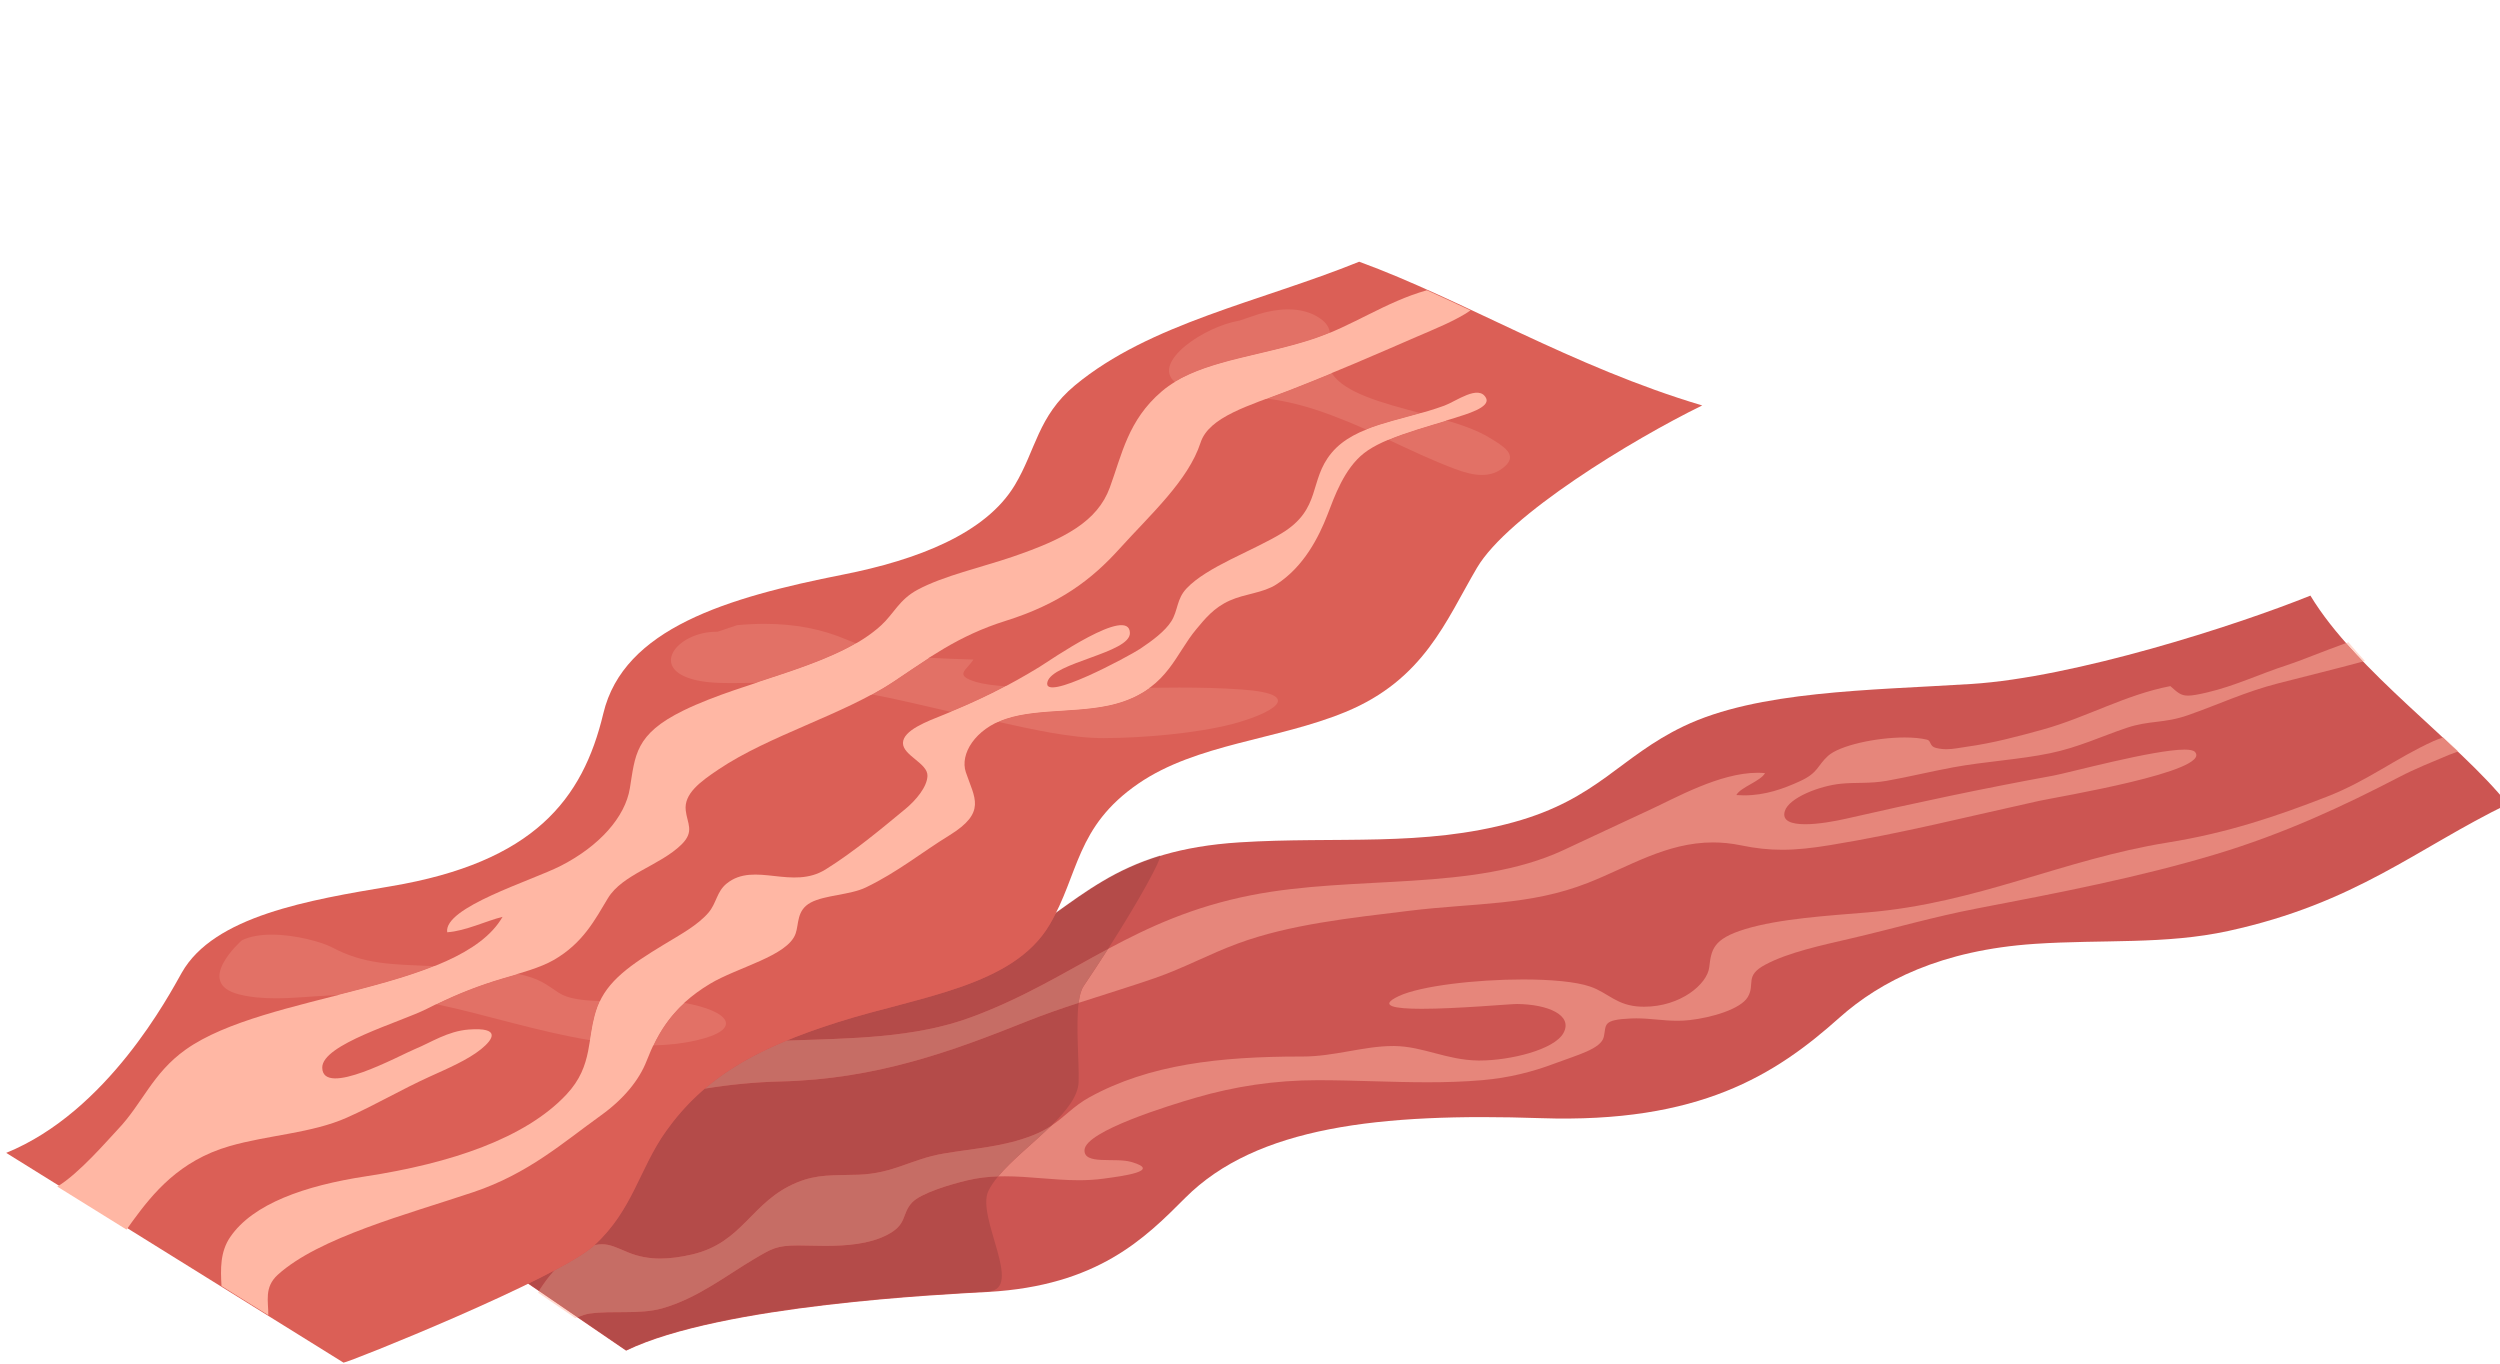 <?xml version="1.0" encoding="UTF-8" standalone="no"?>
<!-- Created with Inkscape (http://www.inkscape.org/) -->

<svg
   width="189.064mm"
   height="103.118mm"
   viewBox="0 0 189.064 103.118"
   version="1.1"
   id="svg11989"
   inkscape:version="1.1.1 (3bf5ae0d25, 2021-09-20)"
   sodipodi:docname="extra-bacon.svg"
   xmlns:inkscape="http://www.inkscape.org/namespaces/inkscape"
   xmlns:sodipodi="http://sodipodi.sourceforge.net/DTD/sodipodi-0.dtd"
   xmlns="http://www.w3.org/2000/svg"
   xmlns:svg="http://www.w3.org/2000/svg">
  <sodipodi:namedview
     id="namedview11991"
     pagecolor="#505050"
     bordercolor="#ffffff"
     borderopacity="1"
     inkscape:pageshadow="0"
     inkscape:pageopacity="0"
     inkscape:pagecheckerboard="1"
     inkscape:document-units="mm"
     showgrid="false"
     inkscape:zoom="0.69753788"
     inkscape:cx="302.49253"
     inkscape:cy="125.44122"
     inkscape:window-width="1920"
     inkscape:window-height="1001"
     inkscape:window-x="-9"
     inkscape:window-y="-9"
     inkscape:window-maximized="1"
     inkscape:current-layer="layer2" />
  <defs
     id="defs11986" />
  <g
     inkscape:groupmode="layer"
     id="layer2"
     inkscape:label="Layer 2"
     style="display:inline"
     transform="translate(-2.397,-4.347)">
    <g
       id="g14897"
       transform="matrix(0.353,0,0,-0.19,-740.341,382.658)"
       style="display:inline">
      <path
         d="m 2641.33,1671.06 c -19.66,-17.79 -32.51,-39.4 -59.84,-50.49 -13.53,-5.49 -26.89,-3.34 -41.46,-5.14 -20.07,-2.49 -33.1,-14.82 -41.89,-29.39 -13.7,-22.74 -29.98,-42.12 -63.98,-39.99 -34.49,2.16 -60.95,-3.41 -76.16,-31.71 -8.66,-16.14 -18.77,-34.98 -42.24,-37.46 -9.18,-0.97 -57.26,-5.11 -77.55,-23.38 l -68.31,86.76 c 0.12,0.94 41.7,38.88 56.03,43.93 15.42,5.44 31.6,3.68 47.34,6.46 22.56,3.97 36.18,12.57 49.77,28.02 13.35,15.17 20.94,34.14 46.61,37.16 20.82,2.44 39.29,-1.94 58.77,8.06 17.96,9.23 22.63,25.93 36.35,38.15 15.87,14.14 39.77,14.27 61.65,16.83 21.95,2.57 56.5,23.09 72.63,35.17 9.77,-30.12 31.84,-58.56 42.28,-82.98"
         style="fill:#cc5552;fill-opacity:1;fill-rule:nonzero;stroke:none;stroke-width:0.1"
         id="path1610" />
      <path
         d="m 2610.33,1727.81 c -1.26,2.43 -2.48,4.88 -3.64,7.34 0.16,0.11 0.32,0.22 0.49,0.33 1.13,-2.5 2.32,-4.99 3.55,-7.47 -0.13,-0.06 -0.27,-0.13 -0.4,-0.2"
         style="fill:#ffdbd1;fill-opacity:1;fill-rule:nonzero;stroke:none;stroke-width:0.1"
         id="path1612" />
      <path
         d="m 2335.16,1591.95 c 0.19,2.84 0.52,5.16 1.04,6.59 1.88,5.18 3.64,10.17 5.26,14.87 8.77,8.75 18.11,16.76 30.59,21.35 22.3,8.19 47.66,1.3 67,18 6.21,5.36 12.15,10.62 18.38,15.94 5.5,4.69 15.03,14.82 23.17,14.82 0.54,0 1.08,-0.04 1.61,-0.14 -1,-3.29 -5.22,-5.55 -6.15,-8.73 0.57,-0.08 1.12,-0.12 1.67,-0.12 4.58,0 8.53,2.71 12.02,5.69 3.89,3.32 3.65,6.17 5.97,10.05 2.48,4.13 10.25,7.3 16.39,7.3 1.81,0 3.47,-0.27 4.82,-0.88 0.9,-0.41 0.47,-2.64 1.91,-3.29 0.81,-0.36 1.54,-0.5 2.24,-0.5 1.45,0 2.78,0.58 4.39,1 5.63,1.44 11.14,4.21 16.25,6.83 9.4,4.84 17.61,13.81 27.32,17.29 1.55,-2.55 2.21,-3.79 3.79,-3.79 0.92,0 2.16,0.43 4.06,1.25 6.05,2.63 11.34,7.41 17.09,10.85 2.79,1.67 7.45,5.31 12.71,8.82 1.16,-2.46 2.38,-4.91 3.64,-7.34 -6.11,-3.07 -12.33,-5.88 -18.15,-8.67 -7.18,-3.43 -12.77,-8.41 -19.37,-12.7 -5.22,-3.38 -8.21,-1.95 -13.18,-5.07 -5.41,-3.39 -10.28,-7.72 -16.33,-10.06 -6.68,-2.57 -13.96,-3.28 -20.75,-5.61 -4.82,-1.64 -9.42,-3.78 -14.28,-5.38 -3.61,-1.18 -6.6,-0.56 -9.79,-1.15 -4.63,-0.84 -11.14,-5.61 -12.03,-10.87 -0.68,-4 1.46,-5.26 4.37,-5.26 2.81,0 6.33,1.18 8.74,2.2 14.85,6.31 29.23,12 44.45,17.16 3.11,1.05 21.48,10.34 28.07,10.34 1.12,0 1.89,-0.27 2.21,-0.88 3.92,-7.71 -29.61,-17.99 -33.35,-19.52 -14.75,-6.03 -29.61,-13.01 -44.84,-17.63 -3.8,-1.15 -7.03,-1.83 -10.22,-1.83 -2.85,0 -5.66,0.54 -8.83,1.76 -2.08,0.8 -4.07,1.16 -5.99,1.16 -10.02,0 -18.05,-9.72 -26.8,-16.1 -12.53,-9.14 -24.14,-7.9 -38.29,-11.11 -12.87,-2.92 -25.55,-5.42 -36.61,-12.95 -6.24,-4.25 -11.54,-9.76 -17.89,-13.85 -5.35,-3.44 -10.89,-6.55 -16.31,-9.84"
         style="fill:#e6867b;fill-opacity:1;fill-rule:nonzero;stroke:none;stroke-width:0.1"
         id="path1614" />
      <path
         d="m 2227.33,1466.46 -7.96,10.11 c 0.05,0.22 0.11,0.43 0.17,0.65 l 8.21,-10.44 c -0.14,-0.1 -0.28,-0.21 -0.42,-0.32"
         style="fill:#ffdbd1;fill-opacity:1;fill-rule:nonzero;stroke:none;stroke-width:0.1"
         id="path1616" />
      <path
         d="m 2227.75,1466.78 -8.21,10.44 c 0.01,0.04 0.03,0.09 0.04,0.14 l 8.27,-10.5 c -0.03,-0.03 -0.06,-0.05 -0.1,-0.08"
         style="fill:#e6867b;fill-opacity:1;fill-rule:nonzero;stroke:none;stroke-width:0.1"
         id="path1618" />
      <path
         d="m 2630.63,1691.97 c -1.05,1.84 -2.12,3.7 -3.21,5.58 0.05,0.03 0.09,0.06 0.13,0.09 1.1,-1.88 2.18,-3.73 3.24,-5.57 -0.05,-0.04 -0.11,-0.07 -0.16,-0.1"
         style="fill:#ffdbd1;fill-opacity:1;fill-rule:nonzero;stroke:none;stroke-width:0.1"
         id="path1620" />
      <path
         d="m 2335.15,1521.35 c -2.67,0 -5.31,0.39 -7.94,0.78 -2.62,0.39 -5.24,0.78 -7.86,0.78 -0.48,0 -0.96,-0.01 -1.43,-0.04 2.9,6.46 7.56,13.27 11.3,20.06 3.01,3.67 4.77,7.87 8.27,11.45 12.81,13.09 27.89,16.2 45.26,16.2 0.11,0 0.23,0 0.34,0 0.02,0 0.03,0 0.04,0 3.4,0 6.68,1.05 9.88,2.09 3.21,1.05 6.35,2.09 9.47,2.09 0.12,0 0.24,0 0.36,0 6.14,-0.16 11.12,-5.58 17.89,-5.76 0.13,0 0.25,0 0.38,0 6.46,0 15.99,4.27 17.93,10.99 2.06,7.11 -3.39,11.4 -9.96,11.5 -0.01,0 -0.01,0 -0.02,0 -0.79,0 -4,-0.48 -7.96,-0.96 -3.96,-0.48 -8.67,-0.95 -12.45,-0.95 -5.79,0 -9.42,1.11 -4.9,5.06 4.66,4.05 16.45,6.62 26.62,6.62 5.93,0 11.31,-0.87 14.39,-2.84 3.88,-2.47 5.66,-7.65 10.88,-7.99 0.22,-0.01 0.45,-0.02 0.67,-0.02 7.77,0 13.52,8.95 13.95,15.71 0.44,6.98 0.77,11.25 7.65,15.16 7.41,4.2 17.89,5.37 26.21,6.66 23.73,3.7 41.83,21.08 64.39,27.83 12.73,3.8 23.28,10.43 34.05,18.22 8.79,6.35 14.71,15.28 22.9,22.18 0.36,0.31 1.06,0.8 1.96,1.38 1.09,-1.88 2.16,-3.74 3.21,-5.58 -0.73,-0.48 -1.38,-0.92 -1.88,-1.31 -3.57,-2.78 -7.34,-5.59 -10.61,-8.76 -11.87,-11.48 -24.72,-22.65 -39.41,-30.83 -16.36,-9.13 -33.54,-15.3 -51.1,-21.55 -9.17,-3.26 -17.95,-8.02 -26.93,-11.9 -6.36,-2.76 -13.45,-5.54 -18.42,-10.46 -4.55,-4.5 -2.09,-7.71 -3.78,-12.94 -1.53,-4.73 -7.67,-8.14 -12.44,-9.13 -0.91,-0.2 -1.78,-0.27 -2.63,-0.27 -1.52,0 -2.96,0.24 -4.4,0.48 -1.43,0.24 -2.87,0.48 -4.4,0.48 -0.36,0 -0.72,-0.01 -1.09,-0.04 -6.3,-0.51 -5.29,-2.48 -5.87,-7.32 -0.58,-4.81 -5.7,-7.22 -10.49,-10.58 -4.75,-3.33 -9.83,-5.75 -15.53,-6.66 -3.92,-0.63 -7.84,-0.84 -11.76,-0.84 -7.74,0 -15.5,0.81 -23.37,0.83 -0.05,0 -0.09,0 -0.13,0 -9.23,0 -17.84,-2.5 -26.02,-6.91 -5.89,-3.17 -23.66,-13.32 -23.95,-20.8 -0.23,-6.17 6.47,-2.96 9.97,-4.81 6.83,-3.6 -1.96,-5.68 -5.89,-6.67 -1.8,-0.46 -3.59,-0.63 -5.35,-0.63"
         style="fill:#e6867b;fill-opacity:1;fill-rule:nonzero;stroke:none;stroke-width:0.1"
         id="path1622" />
      <path
         d="m 2238.21,1453.69 -10.36,13.17 c 0.97,0.71 1.82,1.22 2.52,1.4 5.01,1.31 10.71,-0.45 15.56,2.08 7.48,3.9 13.93,13.29 19.47,19.38 4.05,4.44 4.96,5.66 9.71,5.66 0.68,0 1.44,-0.03 2.29,-0.07 1.12,-0.06 2.25,-0.1 3.37,-0.1 4.81,0 9.5,0.76 13.24,4.26 4.57,4.29 3.12,8.3 5.45,12.98 1.85,3.72 8.2,7.25 11.92,8.88 2.2,0.97 4.37,1.41 6.54,1.54 -0.9,-1.99 -1.62,-3.94 -2.11,-5.86 -2.63,-10.41 7.71,-39.11 -0.05,-39.93 -9.18,-0.97 -57.26,-5.11 -77.55,-23.39 m -18.63,23.67 -2.26,2.87 c 1.96,1.77 3.81,3.51 5.5,5.18 -1.25,-2.56 -2.26,-5.21 -3.05,-7.47 -0.07,-0.19 -0.13,-0.38 -0.19,-0.58"
         style="fill:#b44b49;fill-opacity:1;fill-rule:nonzero;stroke:none;stroke-width:0.1"
         id="path1624" />
      <path
         d="m 2330.31,1627.75 c 0.02,0.1 0.05,0.2 0.08,0.3 6.47,8.57 12.63,17.11 22.2,22.56 0.03,-0.02 0.04,-0.07 0.05,-0.16 -9.64,-5.46 -15.82,-14.08 -22.33,-22.7"
         style="fill:#d7c1c1;fill-opacity:1;fill-rule:nonzero;stroke:none;stroke-width:0.1"
         id="path1626" />
      <path
         d="m 2245.55,1490.17 c -2.35,0 -4.62,0.71 -6.85,2.41 -2.43,1.85 -3.88,3.29 -5.66,3.29 -0.5,0 -1.02,-0.11 -1.6,-0.36 8.23,14.1 9.57,30.3 15.26,45.22 2.49,6.5 5.24,12.12 8.36,17.07 5.33,1.6 10.75,2.61 16.21,2.85 20.52,0.9 36.76,12.02 52.9,24.02 3.55,2.63 7.24,5 10.99,7.28 -0.62,-9.18 0.13,-23.81 -0.01,-31.56 -0.1,-5.64 -2.67,-11.54 -5.93,-17.46 -1.09,-1.33 -2.34,-2.59 -3.91,-3.73 -6.34,-4.63 -12.34,-5.09 -19.16,-7.27 -6.9,-2.2 -10.6,-7.9 -18.18,-8.39 -5.37,-0.34 -8.71,0.32 -13.18,-3.11 -9.84,-7.55 -11.45,-23.89 -22.47,-28.64 -2.34,-1 -4.59,-1.62 -6.77,-1.62 m 27.04,86.76 c 3.36,2.58 7.03,5.01 11.04,7.36 17.42,10.24 37.48,14.11 45.3,38.75 0.5,1.57 0.95,3.15 1.38,4.71 6.51,8.62 12.69,17.24 22.33,22.7 0.13,-1.7 -4.17,-16.67 -11.18,-37.04 -9.35,-9.32 -18.07,-19.46 -29.3,-27.17 -12.15,-8.36 -25.84,-8.44 -39.57,-9.31"
         style="fill:#b44b49;fill-opacity:1;fill-rule:nonzero;stroke:none;stroke-width:0.1"
         id="path1628" />
      <path
         d="m 2255.06,1557.8 c 4.82,7.66 10.53,13.75 17.53,19.13 13.73,0.87 27.42,0.95 39.57,9.31 11.23,7.71 19.95,17.85 29.3,27.17 -1.62,-4.7 -3.38,-9.69 -5.26,-14.87 -0.52,-1.43 -0.85,-3.75 -1.04,-6.59 -3.75,-2.28 -7.44,-4.65 -10.99,-7.28 -16.14,-12 -32.38,-23.12 -52.9,-24.02 -5.46,-0.24 -10.88,-1.25 -16.21,-2.85"
         style="fill:#c66d65;fill-opacity:1;fill-rule:nonzero;stroke:none;stroke-width:0.1"
         id="path1630" />
      <path
         d="m 2227.85,1466.86 -8.27,10.5 c 0.06,0.2 0.12,0.39 0.19,0.58 0.79,2.26 1.8,4.91 3.05,7.47 3.95,3.89 7.04,7.39 8.59,10.04 0.01,0.02 0.02,0.04 0.03,0.06 0.58,0.25 1.1,0.36 1.6,0.36 1.78,0 3.23,-1.44 5.66,-3.29 2.23,-1.7 4.5,-2.41 6.85,-2.41 2.18,0 4.43,0.62 6.77,1.62 11.02,4.75 12.63,21.09 22.47,28.64 4.47,3.43 7.81,2.77 13.18,3.11 7.58,0.49 11.28,6.19 18.18,8.39 6.82,2.18 12.82,2.64 19.16,7.27 1.57,1.14 2.82,2.4 3.91,3.73 -3.74,-6.79 -8.4,-13.6 -11.3,-20.06 -2.17,-0.13 -4.34,-0.57 -6.54,-1.54 -3.72,-1.63 -10.07,-5.16 -11.92,-8.88 -2.33,-4.68 -0.88,-8.69 -5.45,-12.98 -3.74,-3.5 -8.43,-4.26 -13.24,-4.26 -1.12,0 -2.25,0.04 -3.37,0.1 -0.85,0.04 -1.61,0.07 -2.29,0.07 -4.75,0 -5.66,-1.22 -9.71,-5.66 -5.54,-6.09 -11.99,-15.48 -19.47,-19.38 -4.85,-2.53 -10.55,-0.77 -15.56,-2.08 -0.7,-0.18 -1.55,-0.69 -2.52,-1.4"
         style="fill:#c66d65;fill-opacity:1;fill-rule:nonzero;stroke:none;stroke-width:0.1"
         id="path1632" />
      <path
         d="m 2395.26,1886.94 c -21.19,-15.95 -44.84,-24.48 -60.89,-49.21 -7.96,-12.26 -8.37,-25.78 -12.9,-39.75 -6.23,-19.23 -20.8,-29.7 -36.77,-35.57 -24.93,-9.16 -47.03,-21.48 -51.37,-55.26 -4.4,-34.28 -14.87,-59.22 -45.54,-68.8 -17.48,-5.45 -37.89,-11.81 -44.77,-34.39 -2.69,-8.83 -15.84,-55.27 -37.62,-71.73 l 72.27,-83.49 c 0.95,-0.06 46.07,33.6 53.74,46.71 8.25,14.12 9.59,30.34 15.29,45.28 8.17,21.39 19.19,33.14 36.93,43.56 17.42,10.24 37.48,14.11 45.3,38.75 6.34,19.98 5.52,38.94 19.03,56.18 12.46,15.89 29.74,17.32 44.33,28.48 16.89,12.91 21.54,36.36 28.19,57.36 6.67,21.06 33.35,51.11 48.27,64.67 -27.73,15.29 -51.49,42.33 -73.49,57.21"
         style="fill:#db5f56;fill-opacity:1;fill-rule:nonzero;stroke:none;stroke-width:0.1"
         id="path1634" />
      <path
         d="m 2409.77,1875.58 c -8.86,-4.61 -15.91,-14.25 -24.45,-19.49 -11.73,-7.2 -24.73,-8.65 -32.37,-20.78 -7.24,-11.49 -8.53,-25.21 -11.12,-38.29 -2.65,-13.41 -9.59,-20.41 -20.91,-27.57 -6.58,-4.17 -14.71,-7.53 -20.26,-13.07 -3.98,-3.97 -5.04,-9.46 -7.84,-14.22 -9.67,-16.45 -28.93,-21.69 -42.34,-33.86 -10.43,-9.47 -10.31,-17.9 -11.47,-30.97 -1.01,-11.47 -6.54,-22.99 -14.77,-30.82 -6.36,-6.04 -25.17,-16.53 -24.36,-26.47 3.89,0.47 8.41,4.57 11.86,6.14 -9.22,-29.81 -50.68,-30.13 -67.88,-52.83 -7.15,-9.43 -9.28,-21.56 -14.6,-31.89 -1.88,-3.65 -8.3,-17.62 -12.92,-22.64 l 14.84,-17.13 c 0.48,1.25 0.91,2.42 1.32,3.43 4.32,10.93 9.95,24.01 20.77,29.81 8.24,4.41 17.58,5.11 25.08,11.3 6.19,5.11 11.67,11.2 17.8,16.36 3.8,3.2 8.17,6.68 10.98,10.91 2.62,3.93 4.33,8.78 -2.64,7.82 -4.48,-0.61 -8.14,-5.2 -11.47,-7.73 -3.24,-2.46 -19.82,-19.5 -19.91,-7.45 -0.08,9.29 16.72,18.09 22.38,23.4 5.25,4.94 10.15,8.84 16.43,12.26 3.71,2.02 7.87,4.11 10.75,7.17 6.33,6.73 8.91,16.21 11.63,24.59 3.1,9.58 11.2,13.04 15.78,21.42 2.84,5.2 1.21,8.31 0.9,13.6 -0.39,6.59 3.04,11.3 7.05,16.3 10.9,13.59 26.74,21.75 37.41,34.91 7.39,9.13 13.82,18.22 24.03,24.17 11.62,6.76 18.48,16.45 24.45,28.74 6.6,13.57 14.72,27.12 17.36,42.23 1.81,10.33 10.47,14.75 18.82,20.76 9.49,6.84 18.63,14.23 27.71,21.56 3.19,2.57 8.26,6.33 11.3,10.3 -3.16,2.75 -6.27,5.45 -9.34,8.03"
         style="fill:#ffb7a4;fill-opacity:1;fill-rule:nonzero;stroke:none;stroke-width:0.1"
         id="path1636" />
      <path
         d="m 2413.52,1829.66 c -9.17,-6.24 -19.05,-7.38 -24.17,-18.8 -4.95,-11.03 -2.07,-22.28 -10.7,-32.02 -6.29,-7.09 -15.98,-13.29 -20.37,-21.94 -2.16,-4.25 -1.81,-8.79 -3.27,-13.09 -1.34,-3.94 -4.06,-7.71 -6.68,-10.95 -2.33,-2.88 -21.07,-21.64 -19.86,-13.18 1.12,7.79 17.72,11.5 17.67,19.46 -0.08,11.23 -17.3,-11.13 -19.35,-13.46 -6.3,-7.18 -12.74,-13.26 -20.41,-18.96 -3.67,-2.73 -8.85,-6.28 -8.86,-11.37 0,-4.98 5.34,-8.03 5.25,-13.07 -0.07,-4.36 -2.44,-9.65 -4.74,-13.18 -5.13,-7.88 -11.05,-17.07 -17.09,-24.06 -3.55,-4.1 -7.31,-3.36 -10.92,-2.62 -3.72,0.76 -7.27,1.52 -10.27,-2.99 -2.16,-3.26 -2.16,-7.84 -3.91,-11.62 -2.3,-4.96 -5.98,-8.67 -9.54,-12.67 -7.14,-8.03 -12.18,-14.49 -14.23,-24.84 -2.4,-12.2 -0.72,-23.1 -6.66,-34.86 -8.79,-17.42 -24.81,-27.39 -42.98,-32.55 -13.03,-3.7 -24.16,-10.88 -29.04,-24.17 -2.18,-5.93 -2.07,-12.84 -1.86,-19.5 l 10.02,-11.58 c 0.05,5.44 -0.94,11.05 2.03,16.07 8.8,14.83 27.72,24.05 41.93,32.91 11.77,7.35 19.19,19.71 27.35,30.59 4.82,6.43 8.15,13.99 9.75,21.66 2.34,11.15 5.53,21.64 13.52,30.6 5.93,6.66 16.67,11.08 18.38,19.98 0.75,3.87 0.18,9.34 3.25,12.41 3.01,3.01 8.43,2.99 11.82,6.03 6.77,6.06 11.95,13.94 17.89,20.73 8.01,9.18 5.4,14.78 3.52,25.12 -1.31,7.22 1.98,17.21 8.61,21.31 7.29,4.5 17.18,1.87 24.96,6.78 9.78,6.17 11.38,19.04 15.82,28.87 1.82,4.03 3.7,8.5 7.15,11.37 3.36,2.79 7.07,2.95 9.97,6.4 5.93,7.08 9.13,18.98 10.95,27.7 1.52,7.33 3.59,18.37 7.85,24.57 4.34,6.32 12.89,10.13 19.35,13.98 2.46,1.46 7.83,4.21 6.78,7.97 -1.55,5.55 -6.45,-1.37 -8.91,-3.03"
         style="fill:#ffb7a4;fill-opacity:1;fill-rule:nonzero;stroke:none;stroke-width:0.1"
         id="path1638" />
      <path
         d="m 2340.44,1697.32 c -7.06,0 -15.3,3.53 -22.55,6.48 0.54,0.46 1.11,0.88 1.71,1.25 7.29,4.5 17.18,1.87 24.96,6.78 2.36,1.49 4.25,3.38 5.82,5.52 2.1,0.05 4.2,0.09 6.3,0.09 4.49,0 8.98,-0.18 13.47,-0.78 13.96,-1.86 6.28,-9.65 -2.07,-13.73 -7.57,-3.7 -19.19,-5.59 -27.59,-5.61 -0.01,0 -0.03,0 -0.05,0 m -32.66,10.45 c -5.65,2.35 -11.18,4.97 -16.93,6.93 1.61,1.62 3.15,3.31 4.59,5.09 2.61,3.22 5.1,6.44 7.67,9.51 2.87,-0.33 5.97,-0.49 9.5,-0.71 -1.45,-4.33 -4.29,-6.18 0.57,-8.92 1.5,-0.85 3.79,-1.39 6.31,-1.74 -3.67,-3.6 -7.51,-6.94 -11.71,-10.16 m -47.19,11.45 c -3.02,0 -6.01,0.27 -8.55,1.74 -8.64,4.98 -2.64,18.7 5.57,18.7 0.06,0 0.13,0 0.19,0 l 4.18,2.61 c 2.02,0.35 3.98,0.53 5.9,0.53 6.36,0 12.17,-1.99 17.62,-6.31 0.67,-0.53 1.32,-1.02 1.97,-1.47 -6.04,-6.51 -13.78,-11.04 -21.42,-15.71 -0.05,0 -0.1,0 -0.15,0 -0.86,0 -1.74,-0.02 -2.63,-0.05 -0.89,-0.02 -1.78,-0.04 -2.68,-0.04"
         style="fill:#e27166;fill-opacity:1;fill-rule:nonzero;stroke:none;stroke-width:0.1"
         id="path1640" />
      <path
         d="m 2290.85,1714.7 c -2.47,0.84 -4.98,1.56 -7.57,2.09 -5.23,1.07 -10.32,2.21 -15.67,2.48 -0.51,0.03 -1.03,0.04 -1.56,0.04 7.64,4.67 15.38,9.2 21.42,15.71 5.31,-3.73 10.02,-5.06 15.64,-5.72 -2.57,-3.07 -5.06,-6.29 -7.67,-9.51 -1.44,-1.78 -2.98,-3.47 -4.59,-5.09"
         style="fill:#ffb7a4;fill-opacity:1;fill-rule:nonzero;stroke:none;stroke-width:0.1"
         id="path1642" />
      <path
         d="m 2317.89,1703.8 c -1.77,0.72 -3.48,1.41 -5.1,2 -1.69,0.62 -3.35,1.29 -5.01,1.97 4.2,3.22 8.04,6.56 11.71,10.16 4.36,-0.59 9.45,-0.63 12.5,-0.75 1.83,-0.07 3.65,-0.1 5.47,-0.1 3.22,0 6.43,0.09 9.63,0.18 1.1,0.03 2.19,0.06 3.29,0.09 -1.57,-2.14 -3.46,-4.03 -5.82,-5.52 -7.78,-4.91 -17.67,-2.28 -24.96,-6.78 -0.6,-0.37 -1.17,-0.79 -1.71,-1.25"
         style="fill:#ffb7a4;fill-opacity:1;fill-rule:nonzero;stroke:none;stroke-width:0.1"
         id="path1644" />
      <path
         d="m 2421.55,1802.06 c -1.86,0 -3.82,1.04 -5.8,2.42 -4.96,3.46 -9.57,7.57 -14.23,11.61 3.82,2.99 8.44,5.36 12.49,7.67 3.47,-1.92 6.66,-4.05 9.07,-6.77 3.09,-3.47 6.2,-6.84 3.4,-11.49 -1.49,-2.49 -3.16,-3.44 -4.93,-3.44 m -24.78,18.07 c -1.36,1.13 -2.73,2.22 -4.13,3.28 -4.56,3.44 -9.14,6.52 -14.63,8.36 -0.82,0.28 -1.68,0.5 -2.55,0.69 1.53,1.06 3.09,2.12 4.64,3.23 3.13,2.26 6.22,4.57 9.28,6.92 2.75,-8 10.95,-11.94 19.06,-15.97 -4.11,-2.17 -8.16,-3.89 -11.67,-6.51 m -41.01,18.94 c -5.02,7.9 6.32,22.11 13.89,24.45 l 4.18,2.62 c 2.05,1.14 4.16,1.83 6.2,1.83 2.55,0 4.98,-1.09 6.99,-3.78 1.3,-1.73 1.82,-3.6 1.97,-5.54 -1.2,-0.93 -2.42,-1.79 -3.67,-2.56 -10.39,-6.38 -21.78,-8.24 -29.56,-17.02"
         style="fill:#e27166;fill-opacity:1;fill-rule:nonzero;stroke:none;stroke-width:0.1"
         id="path1646" />
      <path
         d="m 2375.46,1832.46 c -5.26,1.15 -11.21,1.03 -15.89,3.35 -1.75,0.87 -2.99,1.98 -3.81,3.26 7.78,8.78 19.17,10.64 29.56,17.02 1.25,0.77 2.47,1.63 3.67,2.56 0.28,-3.63 -0.77,-7.53 -0.53,-11.3 0.11,-1.73 0.43,-3.3 0.92,-4.74 -3.06,-2.35 -6.15,-4.66 -9.28,-6.92 -1.55,-1.11 -3.11,-2.17 -4.64,-3.23"
         style="fill:#ffb7a4;fill-opacity:1;fill-rule:nonzero;stroke:none;stroke-width:0.1"
         id="path1648" />
      <path
         d="m 2401.52,1816.09 c -1.57,1.37 -3.15,2.72 -4.75,4.04 3.51,2.62 7.56,4.34 11.67,6.51 1.88,-0.93 3.76,-1.88 5.57,-2.88 -4.05,-2.31 -8.67,-4.68 -12.49,-7.67"
         style="fill:#ffb7a4;fill-opacity:1;fill-rule:nonzero;stroke:none;stroke-width:0.1"
         id="path1650" />
      <path
         d="m 2244.03,1575.02 c 1.52,5.93 3.52,11.62 6.62,16.92 9.73,-3.18 12.89,-10.59 2.56,-14.94 -2.98,-1.26 -6.05,-1.87 -9.18,-1.98 m -13.55,2.07 c -11.4,3.48 -22.91,10.49 -32.96,14.32 4.52,4.07 8.94,7.41 14.4,10.39 1.02,0.55 2.06,1.11 3.11,1.69 4.75,-1.93 5.87,-4.01 8.77,-7.56 1.93,-2.36 5.15,-3.09 8.81,-3.25 -0.19,-0.77 -0.37,-1.56 -0.54,-2.38 -0.89,-4.55 -1.22,-8.92 -1.59,-13.21 m -67.35,16.67 c -2.67,0 -5.3,0.37 -7.78,1.52 -9.9,4.57 0.54,21.56 0.54,21.56 1.79,1.63 4.05,2.25 6.41,2.25 5.19,0 10.82,-3.03 12.81,-4.98 7.11,-7 12.85,-6.8 22,-7.58 -6.12,-4.54 -13.36,-8.05 -20.67,-11.51 -0.58,-0.04 -1.17,-0.08 -1.75,-0.13 -3.76,-0.35 -7.71,-1.13 -11.56,-1.13"
         style="fill:#e27166;fill-opacity:1;fill-rule:nonzero;stroke:none;stroke-width:0.1"
         id="path1652" />
      <path
         d="m 2197.52,1591.41 c -0.69,0.27 -1.37,0.51 -2.05,0.74 -5.57,1.91 -10.83,2.94 -16.41,2.94 -0.87,0 -1.74,-0.02 -2.62,-0.07 7.31,3.46 14.55,6.97 20.67,11.51 0.53,-0.04 1.08,-0.09 1.63,-0.15 5.13,-0.49 10.21,-0.68 15.17,-2.47 0.39,-0.14 0.77,-0.28 1.12,-0.42 -1.05,-0.58 -2.09,-1.14 -3.11,-1.69 -5.46,-2.98 -9.88,-6.32 -14.4,-10.39"
         style="fill:#ffb7a4;fill-opacity:1;fill-rule:nonzero;stroke:none;stroke-width:0.1"
         id="path1654" />
      <path
         d="m 2242.92,1575 c -4.08,0 -8.25,0.81 -12.44,2.09 0.37,4.29 0.7,8.66 1.59,13.21 0.17,0.82 0.35,1.61 0.54,2.38 0.6,-0.03 1.2,-0.04 1.82,-0.04 1.47,0 2.98,0.06 4.49,0.12 1.52,0.06 3.04,0.13 4.51,0.13 2.36,0 4.61,-0.16 6.53,-0.73 0.24,-0.07 0.47,-0.14 0.69,-0.22 -3.1,-5.3 -5.1,-10.99 -6.62,-16.92 -0.37,-0.01 -0.73,-0.02 -1.11,-0.02"
         style="fill:#ffb7a4;fill-opacity:1;fill-rule:nonzero;stroke:none;stroke-width:0.1"
         id="path1656" />
    </g>
  </g>
</svg>
